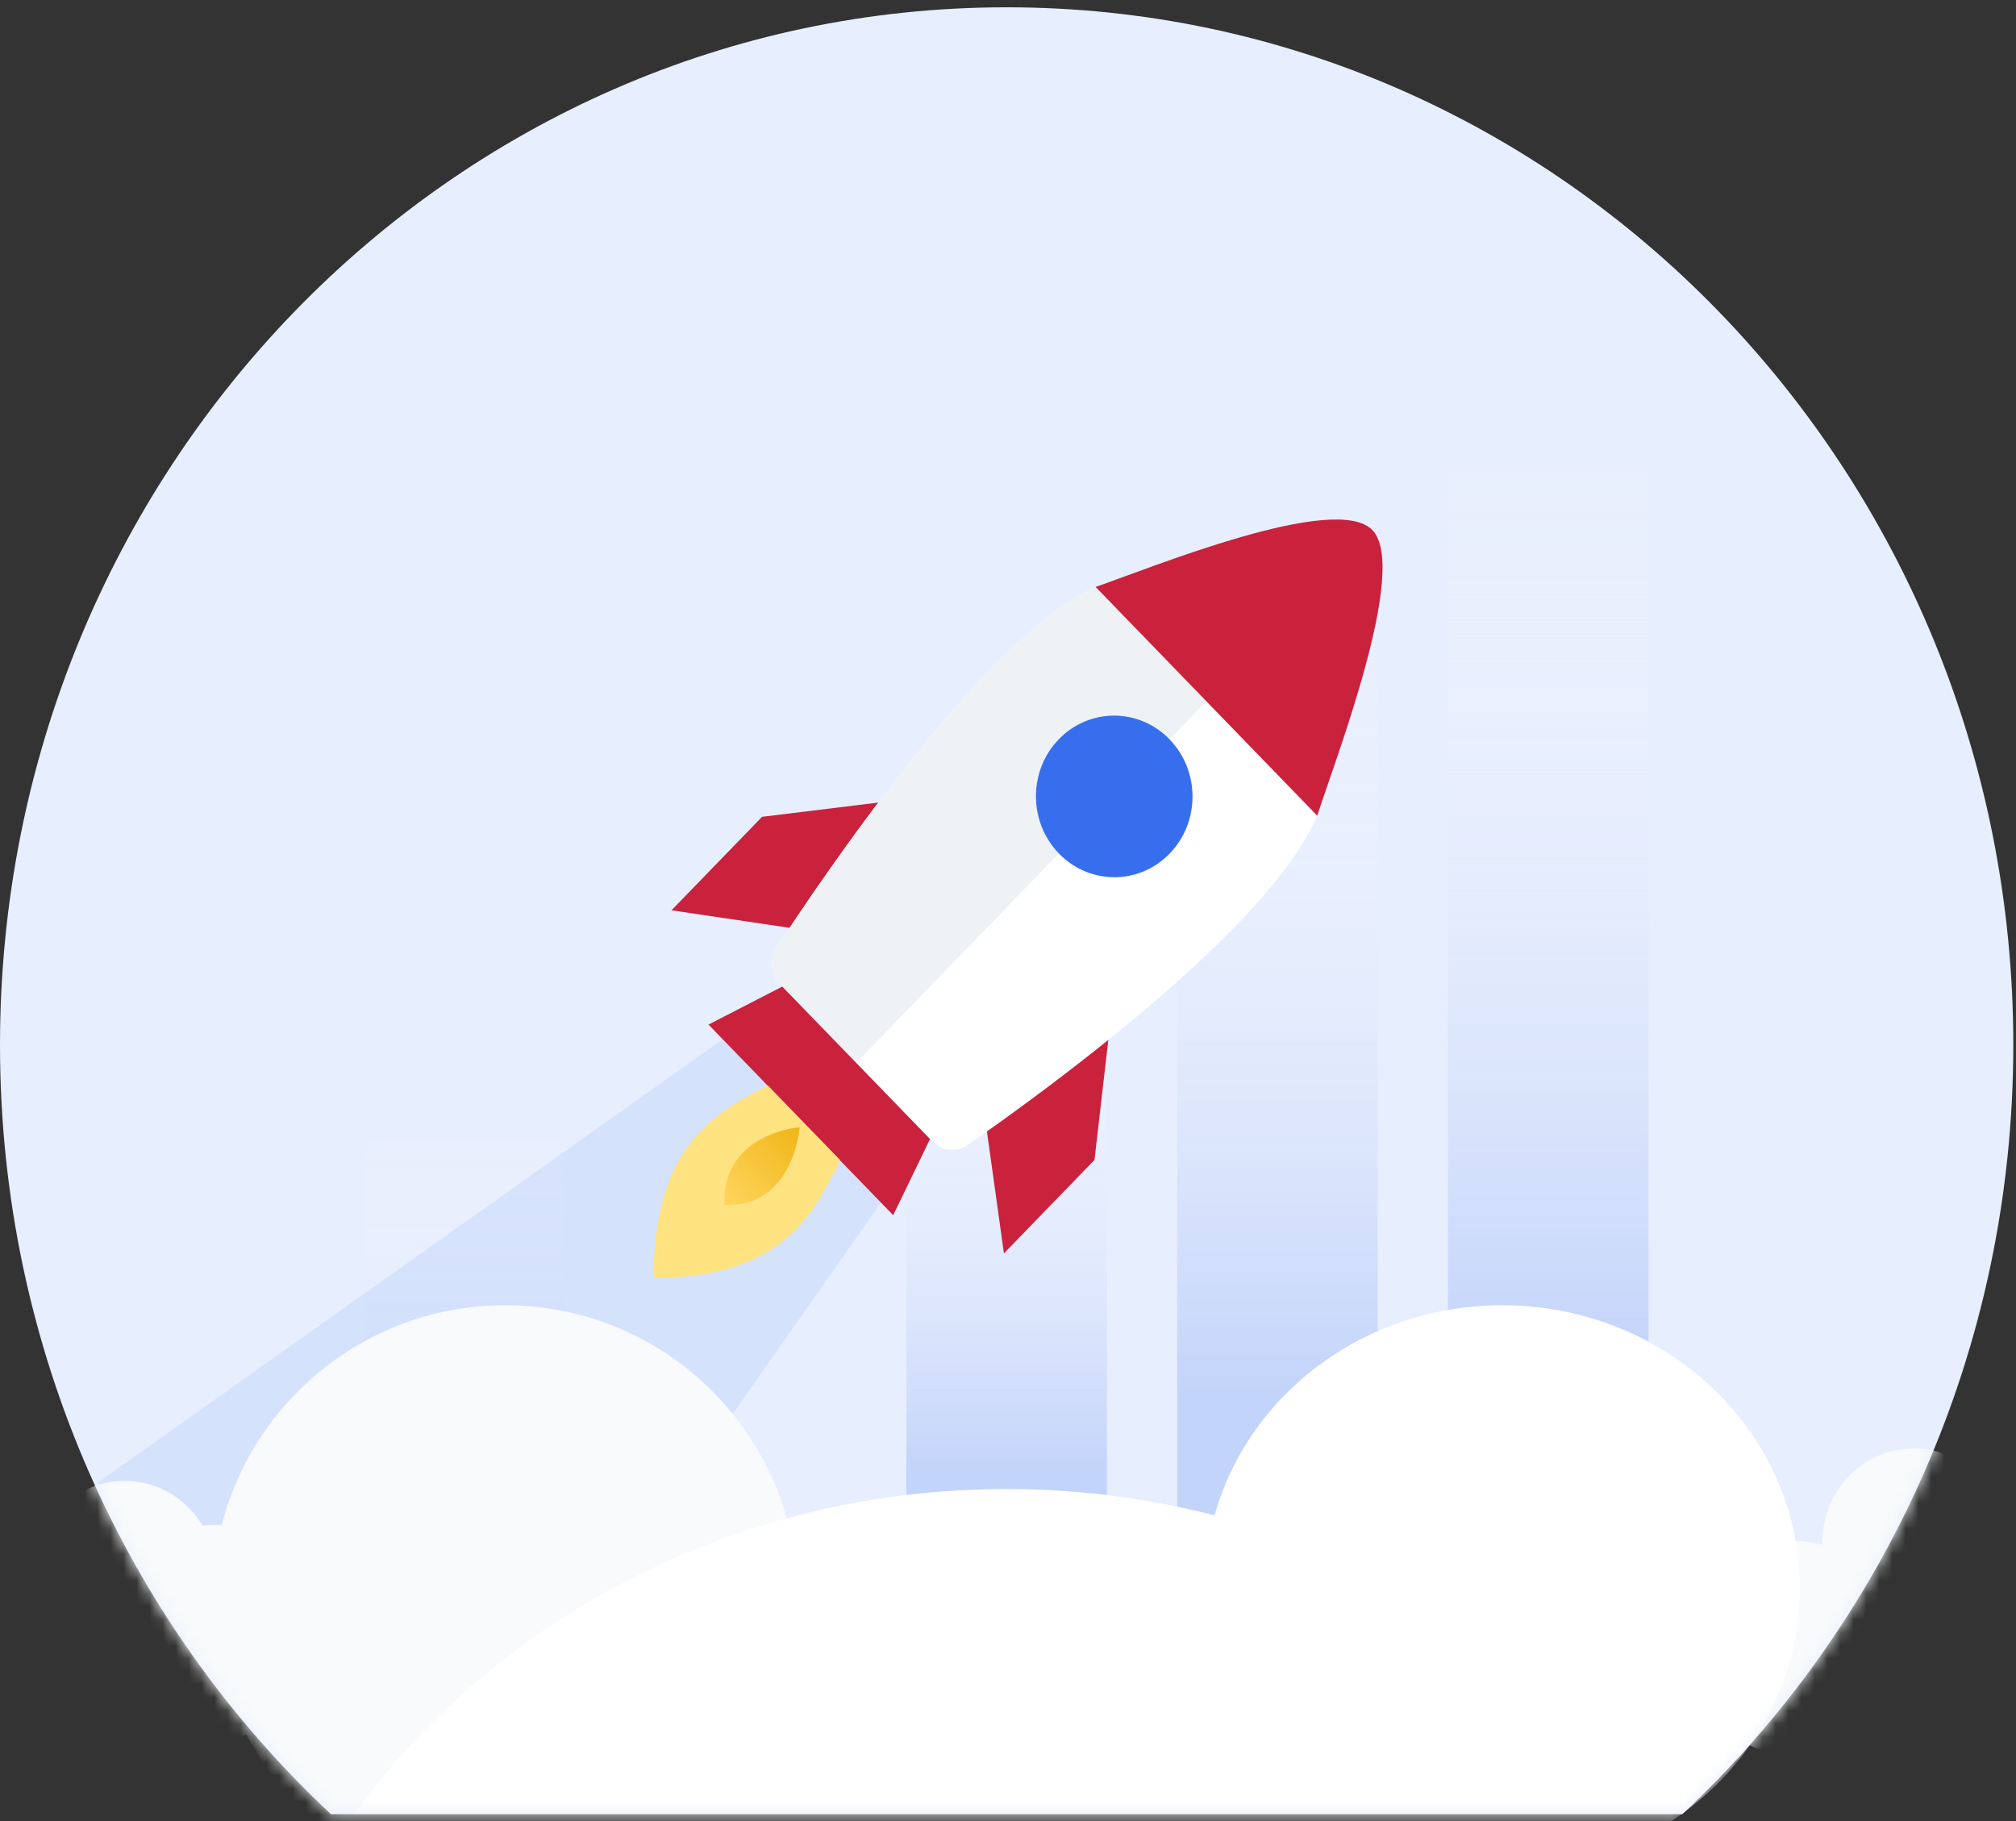 <svg width="155" height="140" viewBox="0 0 155 140" fill="none" xmlns="http://www.w3.org/2000/svg">
<rect x="0" y="0" width="155" height="140" fill="#333333" stroke="none"/>
<path fill-rule="evenodd" clip-rule="evenodd" d="M25.445 139.472H129.347C144.976 124.875 154.792 103.788 154.792 80.337C154.792 36.278 120.141 0.561 77.396 0.561C34.651 0.561 0 36.278 0 80.337C0 103.788 9.817 124.875 25.445 139.472Z" fill="#E7EEFD"/>
<mask id="mask0" mask-type="alpha" maskUnits="userSpaceOnUse" x="0" y="0" width="155" height="140">
<path fill-rule="evenodd" clip-rule="evenodd" d="M25.445 139.472H129.347C144.976 124.875 154.792 103.788 154.792 80.337C154.792 36.278 120.141 0.561 77.396 0.561C34.651 0.561 0 36.278 0 80.337C0 103.788 9.817 124.875 25.445 139.472Z" fill="white"/>
</mask>
<g mask="url(#mask0)">
<rect x="28.044" y="86.893" width="15.422" height="35.837" rx="2" fill="url(#paint0_linear)"/>
<path opacity="0.48" fill-rule="evenodd" clip-rule="evenodd" d="M34.001 140.5L7.501 114L56.201 79.451L68.183 91.817L34.001 140.5Z" fill="#C3D4FA"/>
<rect x="69.685" y="75.694" width="15.422" height="47.036" rx="2" fill="url(#paint1_linear)"/>
<rect x="90.505" y="46.576" width="15.422" height="76.154" rx="2" fill="url(#paint2_linear)"/>
<rect x="111.326" y="34.257" width="15.422" height="88.473" rx="2" fill="url(#paint3_linear)"/>
<path d="M147.138 125.854C151.023 125.854 154.174 122.607 154.174 118.601C154.174 114.596 151.023 111.349 147.138 111.349C143.252 111.349 140.102 114.596 140.102 118.601C140.102 122.607 143.252 125.854 147.138 125.854Z" fill="#F8FAFB"/>
<path d="M137.954 134.97C142.377 134.97 145.962 131.274 145.962 126.716C145.962 122.157 142.377 118.462 137.954 118.462C133.532 118.462 129.947 122.157 129.947 126.716C129.947 131.274 133.532 134.97 137.954 134.97Z" fill="#F8FAFB"/>
<path d="M9.592 128.354C13.478 128.354 16.628 125.107 16.628 121.102C16.628 117.096 13.478 113.849 9.592 113.849C5.707 113.849 2.556 117.096 2.556 121.102C2.556 125.107 5.707 128.354 9.592 128.354Z" fill="#F8FAFB"/>
<path d="M16.539 133.735C20.961 133.735 24.546 130.039 24.546 125.481C24.546 120.922 20.961 117.227 16.539 117.227C12.116 117.227 8.531 120.922 8.531 125.481C8.531 130.039 12.116 133.735 16.539 133.735Z" fill="#F8FAFB"/>
<path d="M115.497 143.861C128.134 143.861 138.379 134.12 138.379 122.104C138.379 110.088 128.134 100.347 115.497 100.347C102.86 100.347 92.616 110.088 92.616 122.104C92.616 134.12 102.86 143.861 115.497 143.861Z" fill="white"/>
<path d="M38.844 145.347C51.271 145.347 61.344 135.273 61.344 122.847C61.344 110.421 51.271 100.347 38.844 100.347C26.418 100.347 16.344 110.421 16.344 122.847C16.344 135.273 26.418 145.347 38.844 145.347Z" fill="#F8FAFB"/>
<path d="M77.361 230.517C111.06 230.517 138.378 204.54 138.378 172.497C138.378 140.454 111.06 114.478 77.361 114.478C43.663 114.478 16.344 140.454 16.344 172.497C16.344 204.54 43.663 230.517 77.361 230.517Z" fill="white"/>
</g>
<path fill-rule="evenodd" clip-rule="evenodd" d="M84.15 89.173L85.681 75.87L75.759 86.109L77.187 96.359L84.15 89.173ZM58.59 62.796L71.481 61.216L61.559 71.455L51.627 69.982L58.59 62.796Z" fill="#CA213C"/>
<path d="M101.268 62.701C97.664 71.413 79.714 84.337 74.406 88.021C73.541 88.621 72.398 88.491 71.661 87.73L59.989 75.684C59.252 74.923 59.125 73.744 59.707 72.851C63.277 67.372 75.799 48.847 84.235 45.122C88.765 49.797 95.594 56.845 101.268 62.701Z" fill="white"/>
<path d="M84.235 45.122C87.065 48.043 92.754 53.914 92.754 53.914L65.825 81.707L59.989 75.684C59.252 74.923 59.125 73.744 59.707 72.851C63.277 67.372 75.799 48.847 84.235 45.122Z" fill="#EEF2F5"/>
<path d="M60.144 75.846L54.473 78.768L68.672 93.422L71.504 87.569L60.144 75.846Z" fill="#CA213C"/>
<path d="M81.416 65.617C83.768 68.044 87.579 68.048 89.927 65.624C92.276 63.201 92.272 59.268 89.92 56.84C87.567 54.412 83.756 54.408 81.408 56.832C79.059 59.255 79.063 63.188 81.416 65.617Z" fill="#376EEE"/>
<path d="M105.511 40.749C102.675 37.823 88.491 43.66 84.235 45.122C84.235 45.122 89.873 50.941 92.754 53.914C95.553 56.802 101.274 62.707 101.274 62.707C102.691 58.314 108.35 43.68 105.511 40.749Z" fill="#CA213C"/>
<path d="M50.246 98.254C50.313 88.504 54.39 85.82 59.032 83.449L64.591 89.186C62.294 93.977 59.693 98.185 50.246 98.254Z" fill="#FFE380"/>
<path d="M61.484 86.655C61.484 86.655 61.027 92.864 55.701 92.623C55.474 87.121 61.484 86.655 61.484 86.655Z" fill="url(#paint4_linear)"/>
<defs>
<linearGradient id="paint0_linear" x1="28.044" y1="86.893" x2="28.044" y2="122.73" gradientUnits="userSpaceOnUse">
<stop stop-color="white" stop-opacity="0"/>
<stop offset="0.792" stop-color="#C3D4FA"/>
</linearGradient>
<linearGradient id="paint1_linear" x1="69.685" y1="75.694" x2="69.685" y2="122.73" gradientUnits="userSpaceOnUse">
<stop stop-color="white" stop-opacity="0"/>
<stop offset="0.792" stop-color="#C3D4FA"/>
</linearGradient>
<linearGradient id="paint2_linear" x1="90.505" y1="46.576" x2="90.505" y2="122.73" gradientUnits="userSpaceOnUse">
<stop stop-color="white" stop-opacity="0"/>
<stop offset="0.792" stop-color="#C3D4FA"/>
</linearGradient>
<linearGradient id="paint3_linear" x1="111.326" y1="34.257" x2="111.326" y2="122.73" gradientUnits="userSpaceOnUse">
<stop stop-color="white" stop-opacity="0"/>
<stop offset="0.792" stop-color="#C3D4FA"/>
</linearGradient>
<linearGradient id="paint4_linear" x1="57.091" y1="94.058" x2="63.056" y2="88.278" gradientUnits="userSpaceOnUse">
<stop stop-color="#FFD560"/>
<stop offset="1" stop-color="#F0B616"/>
</linearGradient>
</defs>
</svg>
